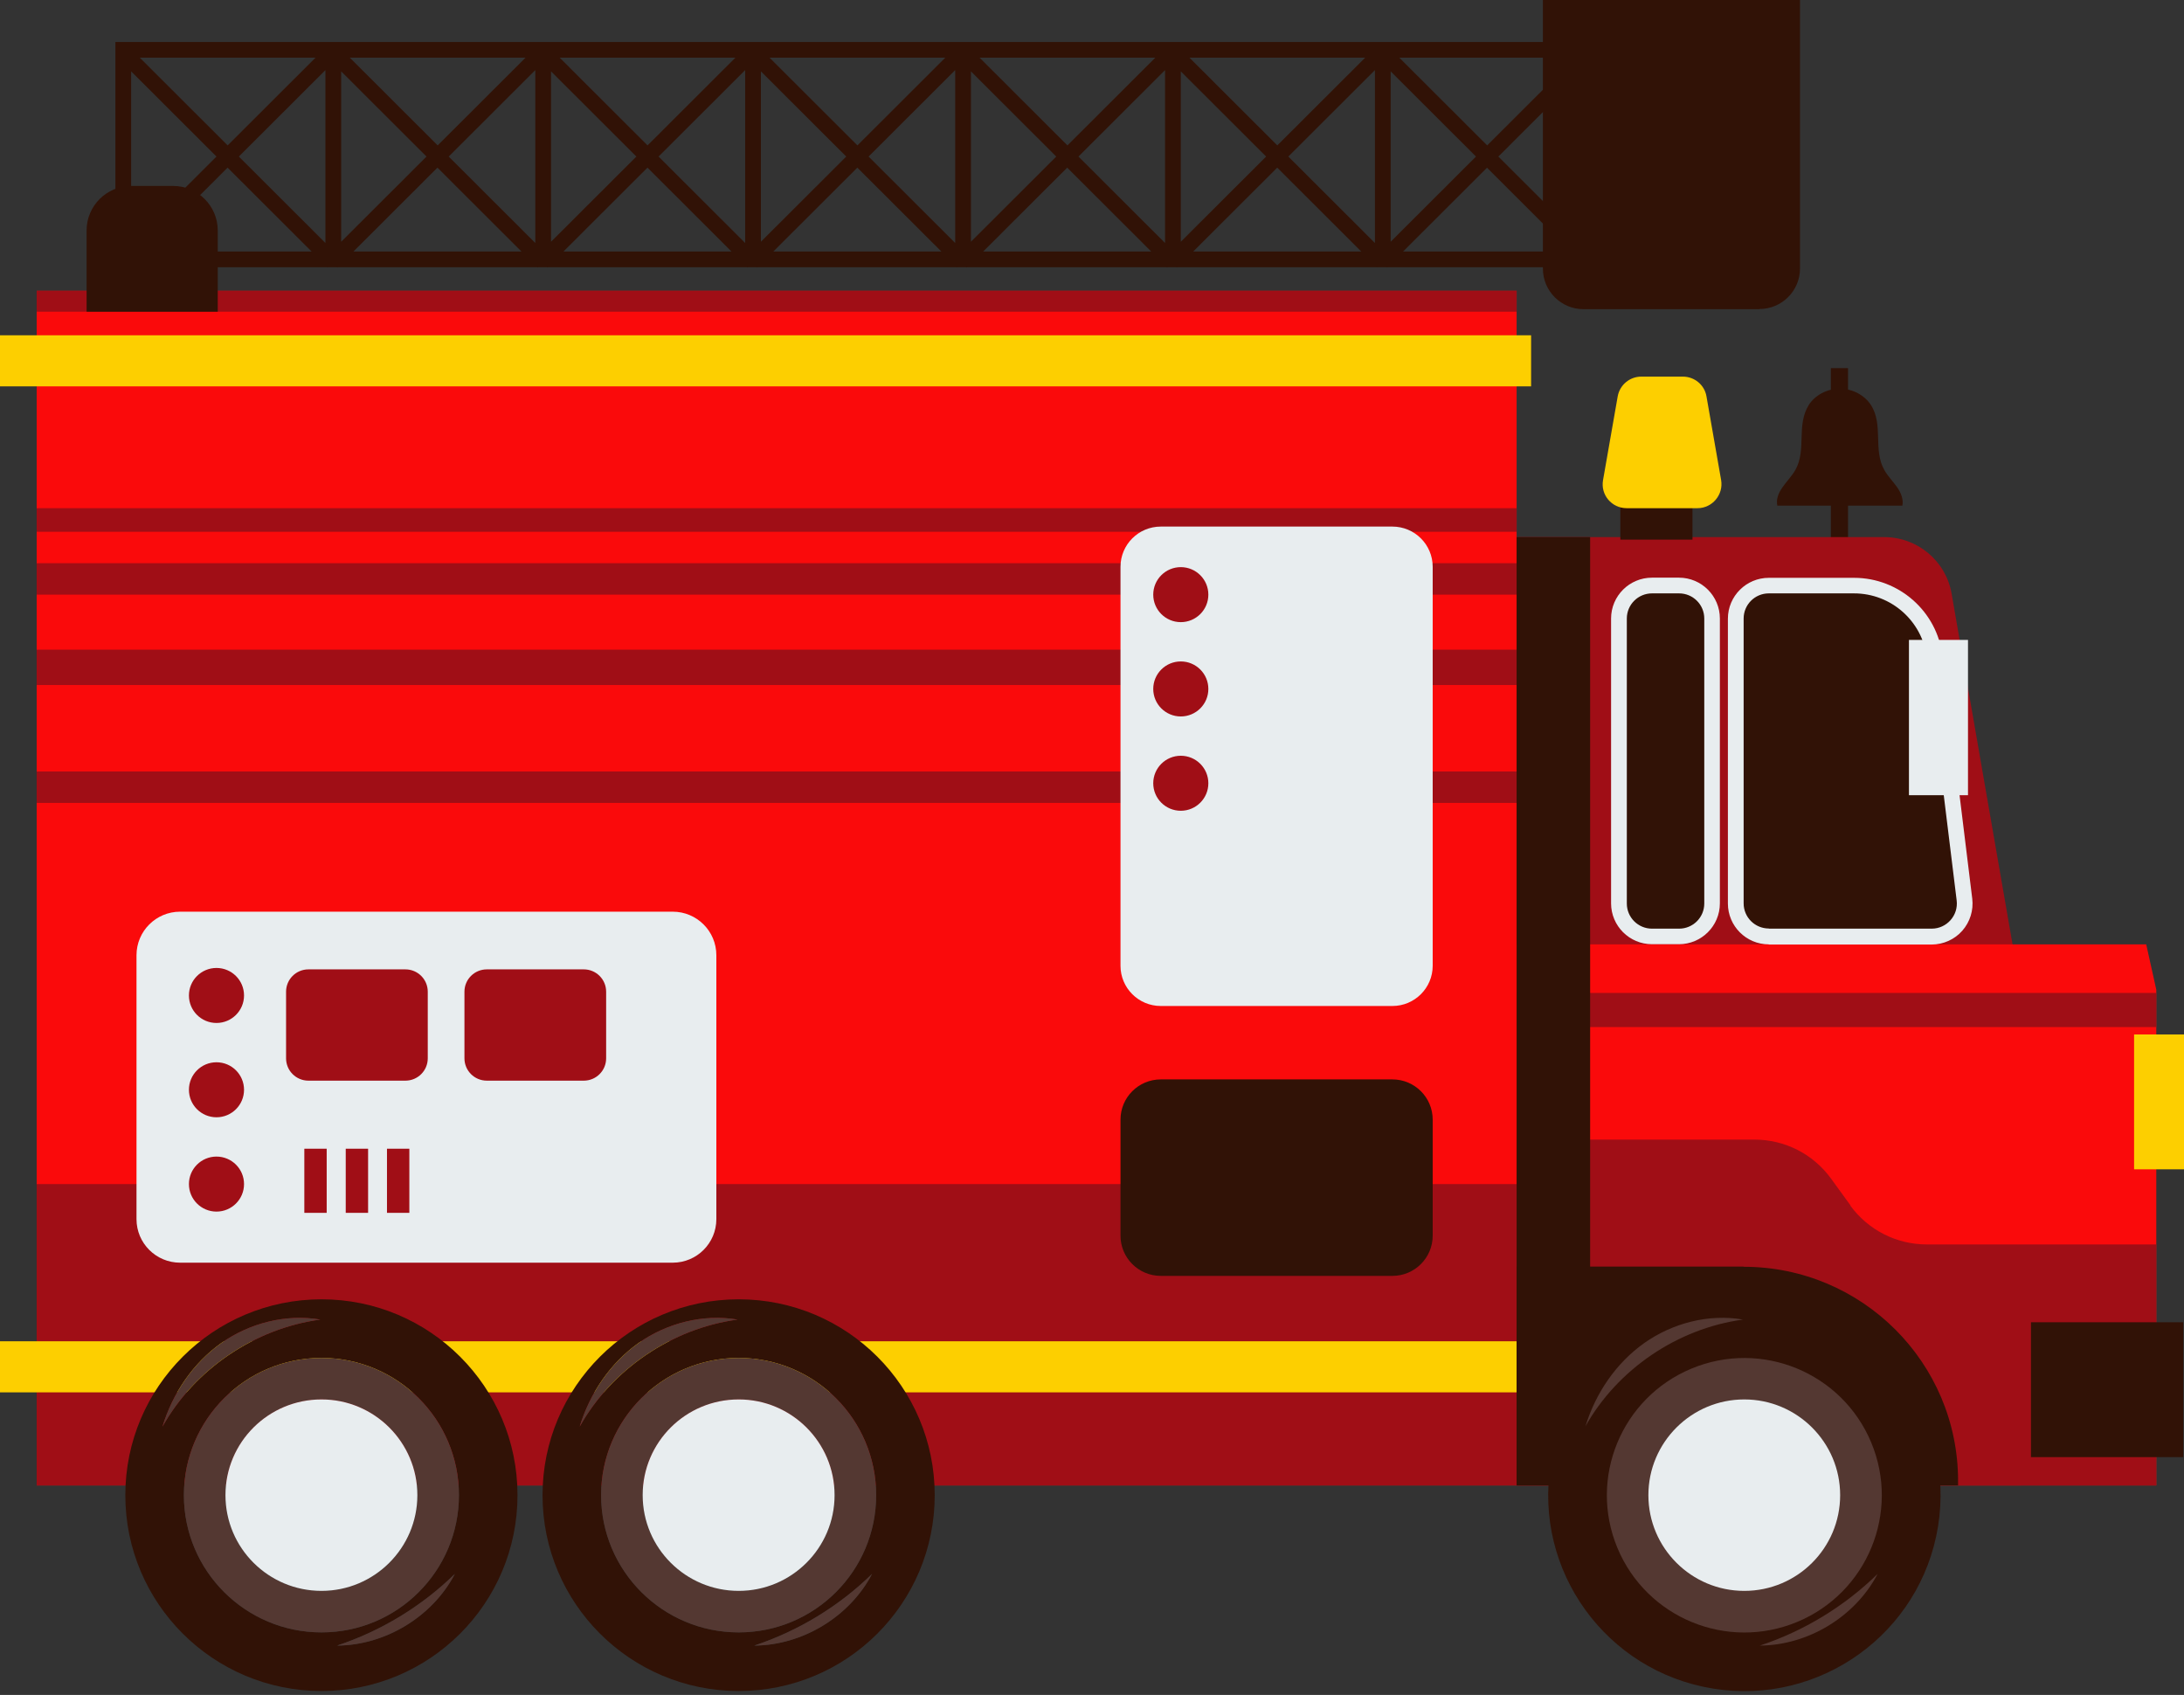 <svg width="308" height="239" viewBox="0 0 308 239" fill="none" xmlns="http://www.w3.org/2000/svg">
<rect x="0" y="0" width="308" height="239" fill="#333333" stroke="none"/>
<g clip-path="url(#clip0_4_2873)">
<path d="M213.881 41.004H5.173V209.455H213.881V41.004Z" fill="#FA0A0B"/>
<path d="M213.881 41.004H5.173V43.952H213.881V41.004Z" fill="#A00E16"/>
<path d="M213.881 71.658H5.173V74.983H213.881V71.658Z" fill="#A00E16"/>
<path d="M213.881 79.415H5.173V83.848H213.881V79.415Z" fill="#A00E16"/>
<path d="M213.881 91.606H5.173V96.593H213.881V91.606Z" fill="#A00E16"/>
<path d="M213.881 166.965H5.173V209.455H213.881V166.965Z" fill="#A00E16"/>
<path d="M213.881 108.783H5.173V113.216H213.881V108.783Z" fill="#A00E16"/>
<path d="M215.924 47.277H0V54.48H215.924V47.277Z" fill="#FDCF00"/>
<path d="M215.924 189.13H0V196.333H215.924V189.13Z" fill="#FDCF00"/>
<path d="M196.363 152.204H163.703C160.564 152.204 158.019 154.744 158.019 157.878V174.235C158.019 177.369 160.564 179.909 163.703 179.909H196.363C199.502 179.909 202.047 177.369 202.047 174.235V157.878C202.047 154.744 199.502 152.204 196.363 152.204Z" fill="#311206"/>
<path d="M196.363 74.251H163.703C160.564 74.251 158.019 76.792 158.019 79.925V136.179C158.019 139.313 160.564 141.853 163.703 141.853H196.363C199.502 141.853 202.047 139.313 202.047 136.179V79.925C202.047 76.792 199.502 74.251 196.363 74.251Z" fill="#E8EDEF"/>
<path d="M166.522 87.727C168.668 87.727 170.408 85.991 170.408 83.848C170.408 81.706 168.668 79.97 166.522 79.97C164.377 79.97 162.637 81.706 162.637 83.848C162.637 85.991 164.377 87.727 166.522 87.727Z" fill="#A00E16"/>
<path d="M166.522 101.026C168.668 101.026 170.408 99.289 170.408 97.147C170.408 95.005 168.668 93.268 166.522 93.268C164.377 93.268 162.637 95.005 162.637 97.147C162.637 99.289 164.377 101.026 166.522 101.026Z" fill="#A00E16"/>
<path d="M166.522 114.325C168.668 114.325 170.408 112.588 170.408 110.446C170.408 108.304 168.668 106.567 166.522 106.567C164.377 106.567 162.637 108.304 162.637 110.446C162.637 112.588 164.377 114.325 166.522 114.325Z" fill="#A00E16"/>
<path d="M94.873 128.554H25.4C22.004 128.554 19.25 131.303 19.25 134.694V171.908C19.25 175.299 22.004 178.048 25.4 178.048H94.873C98.27 178.048 101.024 175.299 101.024 171.908V134.694C101.024 131.303 98.27 128.554 94.873 128.554Z" fill="#E8EDEF"/>
<path d="M30.529 144.247C32.675 144.247 34.415 142.51 34.415 140.368C34.415 138.226 32.675 136.489 30.529 136.489C28.383 136.489 26.644 138.226 26.644 140.368C26.644 142.51 28.383 144.247 30.529 144.247Z" fill="#A00E16"/>
<path d="M30.529 157.545C32.675 157.545 34.415 155.809 34.415 153.667C34.415 151.524 32.675 149.788 30.529 149.788C28.383 149.788 26.644 151.524 26.644 153.667C26.644 155.809 28.383 157.545 30.529 157.545Z" fill="#A00E16"/>
<path d="M30.529 170.844C32.675 170.844 34.415 169.107 34.415 166.965C34.415 164.823 32.675 163.086 30.529 163.086C28.383 163.086 26.644 164.823 26.644 166.965C26.644 169.107 28.383 170.844 30.529 170.844Z" fill="#A00E16"/>
<path d="M57.173 136.689H43.496C41.754 136.689 40.343 138.098 40.343 139.836V149.234C40.343 150.972 41.754 152.381 43.496 152.381H57.173C58.914 152.381 60.325 150.972 60.325 149.234V139.836C60.325 138.098 58.914 136.689 57.173 136.689Z" fill="#A00E16"/>
<path d="M82.329 136.689H68.652C66.91 136.689 65.499 138.098 65.499 139.836V149.234C65.499 150.972 66.91 152.381 68.652 152.381H82.329C84.07 152.381 85.481 150.972 85.481 149.234V139.836C85.481 138.098 84.07 136.689 82.329 136.689Z" fill="#A00E16"/>
<path d="M46.071 161.978H42.918V171.021H46.071V161.978Z" fill="#A00E16"/>
<path d="M51.911 161.978H48.758V171.021H51.911V161.978Z" fill="#A00E16"/>
<path d="M57.728 161.978H54.575V171.021H57.728V161.978Z" fill="#A00E16"/>
<path d="M30.707 43.952H12.212V32.493C12.212 29.035 15.031 26.221 18.495 26.221H24.423C27.887 26.221 30.707 29.035 30.707 32.493V43.952Z" fill="#311206"/>
<path d="M225.738 5.918H16.275V37.68H17.94L17.985 37.724L18.029 37.68H46.16L46.205 37.724L46.249 37.68H47.537L47.581 37.724L47.626 37.68H75.757L75.801 37.724L75.846 37.68H77.133L77.178 37.724L77.222 37.68H105.353L105.398 37.724L105.442 37.68H106.73L106.774 37.724L106.819 37.68H134.95L134.994 37.724L135.039 37.68H136.326L136.371 37.724L136.415 37.68H164.546L164.591 37.724L164.635 37.68H165.923L165.967 37.724L166.012 37.68H194.143L194.187 37.724L194.232 37.68H195.52L195.564 37.724L195.608 37.68H223.74L223.784 37.724L223.828 37.68H225.671V5.918H225.738ZM211.306 22.076L223.518 9.885V34.266L211.306 22.076ZM33.682 22.076L45.894 9.885V34.266L33.682 22.076ZM30.529 22.076L18.495 34.089V10.063L30.529 22.076ZM19.694 8.134H44.495L32.106 20.502L19.716 8.134H19.694ZM48.114 10.063L60.148 22.076L48.114 34.089V10.063ZM49.313 8.134H74.114L61.724 20.502L49.335 8.134H49.313ZM61.702 23.65L73.536 35.463H49.846L61.68 23.65H61.702ZM63.279 22.076L75.49 9.885V34.266L63.279 22.076ZM77.71 10.063L89.745 22.076L77.71 34.089V10.063ZM78.909 8.134H103.71L91.321 20.502L78.932 8.134H78.909ZM91.321 23.65L103.155 35.463H79.465L91.299 23.65H91.321ZM92.875 22.076L105.087 9.885V34.266L92.875 22.076ZM107.307 10.063L119.341 22.076L107.307 34.089V10.063ZM108.506 8.134H133.307L120.918 20.502L108.528 8.134H108.506ZM120.918 23.65L132.752 35.463H109.061L120.895 23.65H120.918ZM122.494 22.076L134.706 9.885V34.266L122.494 22.076ZM136.926 10.063L148.96 22.076L136.926 34.089V10.063ZM138.125 8.134H162.926L150.536 20.502L138.147 8.134H138.125ZM150.514 23.65L162.348 35.463H138.658L150.492 23.65H150.514ZM152.091 22.076L164.302 9.885V34.266L152.091 22.076ZM166.523 10.063L178.557 22.076L166.523 34.089V10.063ZM167.721 8.134H192.522L180.133 20.502L167.744 8.134H167.721ZM180.133 23.65L191.967 35.463H168.277L180.111 23.65H180.133ZM181.687 22.076L193.899 9.885V34.266L181.687 22.076ZM196.119 10.063L208.153 22.076L196.119 34.089V10.063ZM197.318 8.134H222.119L209.73 20.502L197.34 8.134H197.318ZM32.106 23.65L43.94 35.463H20.249L32.083 23.65H32.106ZM197.873 35.463L209.707 23.65L221.542 35.463H197.851H197.873Z" fill="#311206"/>
<path d="M248.119 43.598H223.318C220.143 43.598 217.589 41.026 217.589 37.879V0H253.847V37.857C253.847 41.026 251.271 43.575 248.119 43.575V43.598Z" fill="#311206"/>
<path d="M268.279 71.303C268.456 70.461 268.123 69.575 267.613 68.799C267.013 67.934 266.214 67.136 265.725 66.25C264.926 64.831 264.904 63.213 264.86 61.662C264.815 60.11 264.749 58.492 263.838 57.096C263.017 55.81 261.285 54.769 259.464 54.835C257.644 54.769 255.912 55.788 255.09 57.096C254.202 58.492 254.113 60.11 254.069 61.662C254.024 63.213 254.002 64.831 253.203 66.25C252.692 67.159 251.893 67.934 251.316 68.799C250.783 69.575 250.45 70.461 250.65 71.303H268.323H268.279Z" fill="#311206"/>
<path d="M260.619 51.909H258.199V78.329H260.619V51.909Z" fill="#311206"/>
<path d="M213.881 209.455H284.931V139.548L275.228 83.715C274.429 79.105 270.41 75.736 265.725 75.736H213.904V209.455H213.881Z" fill="#A00E16"/>
<path d="M213.881 133.164V209.455H304.092V139.548L302.671 133.164H213.881Z" fill="#FA0A0B"/>
<path d="M304.07 140.013H213.881V144.823H304.07V140.013Z" fill="#A00E16"/>
<path d="M260.974 169.98L258.221 166.19C255.712 162.732 251.715 160.693 247.43 160.693H213.881V209.455H304.07V175.476H271.72C267.457 175.476 263.439 173.437 260.93 169.98H260.974Z" fill="#A00E16"/>
<path d="M245.898 178.602H213.881V209.455H276.139V208.812C276.139 192.144 262.595 178.624 245.898 178.624V178.602Z" fill="#311206"/>
<path d="M224.25 75.736H213.881V209.455H224.25V75.736Z" fill="#311206"/>
<path d="M238.682 67.225H228.513V76.091H238.682V67.225Z" fill="#311206"/>
<path d="M239.371 71.658H229.401C227.292 71.658 225.693 69.774 226.071 67.69L228.136 55.899C228.424 54.281 229.823 53.106 231.466 53.106H237.328C238.971 53.106 240.392 54.281 240.658 55.899L242.723 67.69C243.078 69.752 241.48 71.658 239.393 71.658H239.371Z" fill="#FDCF00"/>
<path d="M249.451 133.164C246.253 133.164 243.678 130.571 243.678 127.402V87.24C243.678 84.048 246.276 81.477 249.451 81.477H261.462C267.813 81.477 273.186 86.22 273.941 92.515L278.137 126.715C278.337 128.355 277.826 129.995 276.738 131.236C275.65 132.477 274.052 133.187 272.409 133.187H249.451V133.164Z" fill="#E8EDEF"/>
<path d="M249.451 130.948H272.409C274.54 130.948 276.205 129.086 275.939 126.958L271.742 92.758C271.099 87.572 266.702 83.671 261.463 83.671H249.451C247.475 83.671 245.898 85.267 245.898 87.217V127.379C245.898 129.352 247.497 130.926 249.451 130.926V130.948Z" fill="#311206"/>
<path d="M232.976 81.455H236.773C239.97 81.455 242.546 84.048 242.546 87.217V127.379C242.546 130.571 239.948 133.142 236.773 133.142H232.976C229.779 133.142 227.203 130.549 227.203 127.379V87.217C227.203 84.026 229.801 81.455 232.976 81.455Z" fill="#E8EDEF"/>
<path d="M236.795 83.671H232.976C231.014 83.671 229.424 85.259 229.424 87.217V127.402C229.424 129.36 231.014 130.948 232.976 130.948H236.795C238.757 130.948 240.347 129.36 240.347 127.402V87.217C240.347 85.259 238.757 83.671 236.795 83.671Z" fill="#311206"/>
<path d="M308 145.865H300.962V164.882H308V145.865Z" fill="#FDCF00"/>
<path d="M307.889 186.448H286.419V205.465H307.889V186.448Z" fill="#311206"/>
<path d="M277.537 90.232H269.211V112.13H277.537V90.232Z" fill="#E8EDEF"/>
<path d="M45.339 183.212C60.614 183.212 72.981 195.58 72.981 210.829C72.981 226.078 60.614 238.446 45.339 238.446C30.063 238.446 17.674 226.078 17.674 210.829C17.674 195.58 30.063 183.212 45.339 183.212ZM64.722 210.829C64.722 200.146 56.04 191.479 45.339 191.479C34.637 191.479 25.933 200.146 25.933 210.829C25.933 221.512 34.614 230.179 45.339 230.179C56.063 230.179 64.722 221.512 64.722 210.829ZM47.537 232.04C54.353 231.996 60.992 227.962 64.144 221.933C59.482 226.499 53.754 229.979 47.537 232.04ZM45.161 186.071C40.321 185.251 35.214 186.559 31.217 189.374C27.221 192.211 24.334 196.488 22.913 201.165C27.443 193.075 35.947 187.312 45.161 186.071Z" fill="#311206"/>
<path d="M45.339 191.479C56.04 191.479 64.722 200.146 64.722 210.829C64.722 221.512 56.04 230.178 45.339 230.178C34.637 230.178 25.933 221.512 25.933 210.829C25.933 200.146 34.614 191.479 45.339 191.479ZM58.86 210.829C58.86 203.382 52.799 197.331 45.339 197.331C37.878 197.331 31.795 203.382 31.795 210.829C31.795 218.276 37.856 224.327 45.339 224.327C52.821 224.327 58.86 218.298 58.86 210.829Z" fill="#543832"/>
<path d="M64.144 221.933C60.992 227.962 54.353 231.996 47.537 232.04C53.754 229.979 59.482 226.499 64.144 221.933Z" fill="#543832"/>
<path d="M45.339 197.331C52.799 197.331 58.86 203.382 58.86 210.829C58.86 218.276 52.799 224.327 45.339 224.327C37.878 224.327 31.795 218.298 31.795 210.829C31.795 203.359 37.856 197.331 45.339 197.331Z" fill="#E8EDEF"/>
<path d="M31.217 189.374C35.214 186.559 40.321 185.251 45.161 186.071C35.947 187.312 27.443 193.075 22.913 201.165C24.334 196.488 27.221 192.211 31.217 189.374Z" fill="#543832"/>
<path d="M104.176 183.212C119.452 183.212 131.819 195.58 131.819 210.829C131.819 226.078 119.452 238.446 104.176 238.446C88.901 238.446 76.511 226.078 76.511 210.829C76.511 195.58 88.901 183.212 104.176 183.212ZM123.56 210.829C123.56 200.146 114.878 191.479 104.176 191.479C93.475 191.479 84.771 200.146 84.771 210.829C84.771 221.512 93.452 230.179 104.176 230.179C114.901 230.179 123.56 221.512 123.56 210.829ZM106.375 232.04C113.191 231.996 119.83 227.962 122.982 221.933C118.32 226.499 112.591 229.979 106.375 232.04ZM103.999 186.071C99.159 185.251 94.052 186.559 90.055 189.374C86.059 192.211 83.172 196.488 81.751 201.165C86.281 193.075 94.785 187.312 103.999 186.071Z" fill="#311206"/>
<path d="M104.176 191.479C114.878 191.479 123.56 200.146 123.56 210.829C123.56 221.512 114.878 230.178 104.176 230.178C93.475 230.178 84.771 221.512 84.771 210.829C84.771 200.146 93.452 191.479 104.176 191.479ZM117.698 210.829C117.698 203.382 111.637 197.331 104.176 197.331C96.716 197.331 90.633 203.382 90.633 210.829C90.633 218.276 96.694 224.327 104.176 224.327C111.659 224.327 117.698 218.298 117.698 210.829Z" fill="#543832"/>
<path d="M122.982 221.933C119.83 227.962 113.191 231.996 106.375 232.04C112.591 229.979 118.32 226.499 122.982 221.933Z" fill="#543832"/>
<path d="M104.176 197.331C111.637 197.331 117.698 203.382 117.698 210.829C117.698 218.276 111.637 224.327 104.176 224.327C96.716 224.327 90.633 218.298 90.633 210.829C90.633 203.359 96.694 197.331 104.176 197.331Z" fill="#E8EDEF"/>
<path d="M90.055 189.374C94.052 186.559 99.159 185.251 103.999 186.071C94.785 187.312 86.281 193.075 81.751 201.165C83.172 196.488 86.059 192.211 90.055 189.374Z" fill="#543832"/>
<path d="M273.312 215.247C275.75 200.19 265.499 186.012 250.415 183.578C235.332 181.145 221.129 191.379 218.691 206.436C216.254 221.493 226.505 235.672 241.588 238.105C256.671 240.538 270.875 230.305 273.312 215.247Z" fill="#311206"/>
<path d="M253.454 228.703C263.335 224.591 268.006 213.261 263.887 203.397C259.768 193.534 248.419 188.871 238.538 192.983C228.657 197.095 223.986 208.424 228.105 218.288C232.224 228.152 243.574 232.814 253.454 228.703Z" fill="#543832"/>
<path d="M259.509 210.829C259.509 218.298 253.447 224.327 245.987 224.327C238.527 224.327 232.465 218.276 232.465 210.829C232.465 203.382 238.527 197.331 245.987 197.331C253.447 197.331 259.509 203.382 259.509 210.829Z" fill="#E8EDEF"/>
<path d="M223.562 201.165C228.091 193.075 236.595 187.312 245.809 186.071C240.991 185.229 235.885 186.559 231.888 189.374C227.892 192.211 225.005 196.466 223.584 201.143L223.562 201.165Z" fill="#543832"/>
<path d="M248.185 232.04C255.001 231.996 261.64 227.962 264.793 221.933C260.13 226.499 254.38 230.001 248.185 232.04Z" fill="#543832"/>
</g>
<defs>
<clipPath id="clip0_4_2873">
<rect width="308" height="239" fill="white"/>
</clipPath>
</defs>
</svg>
